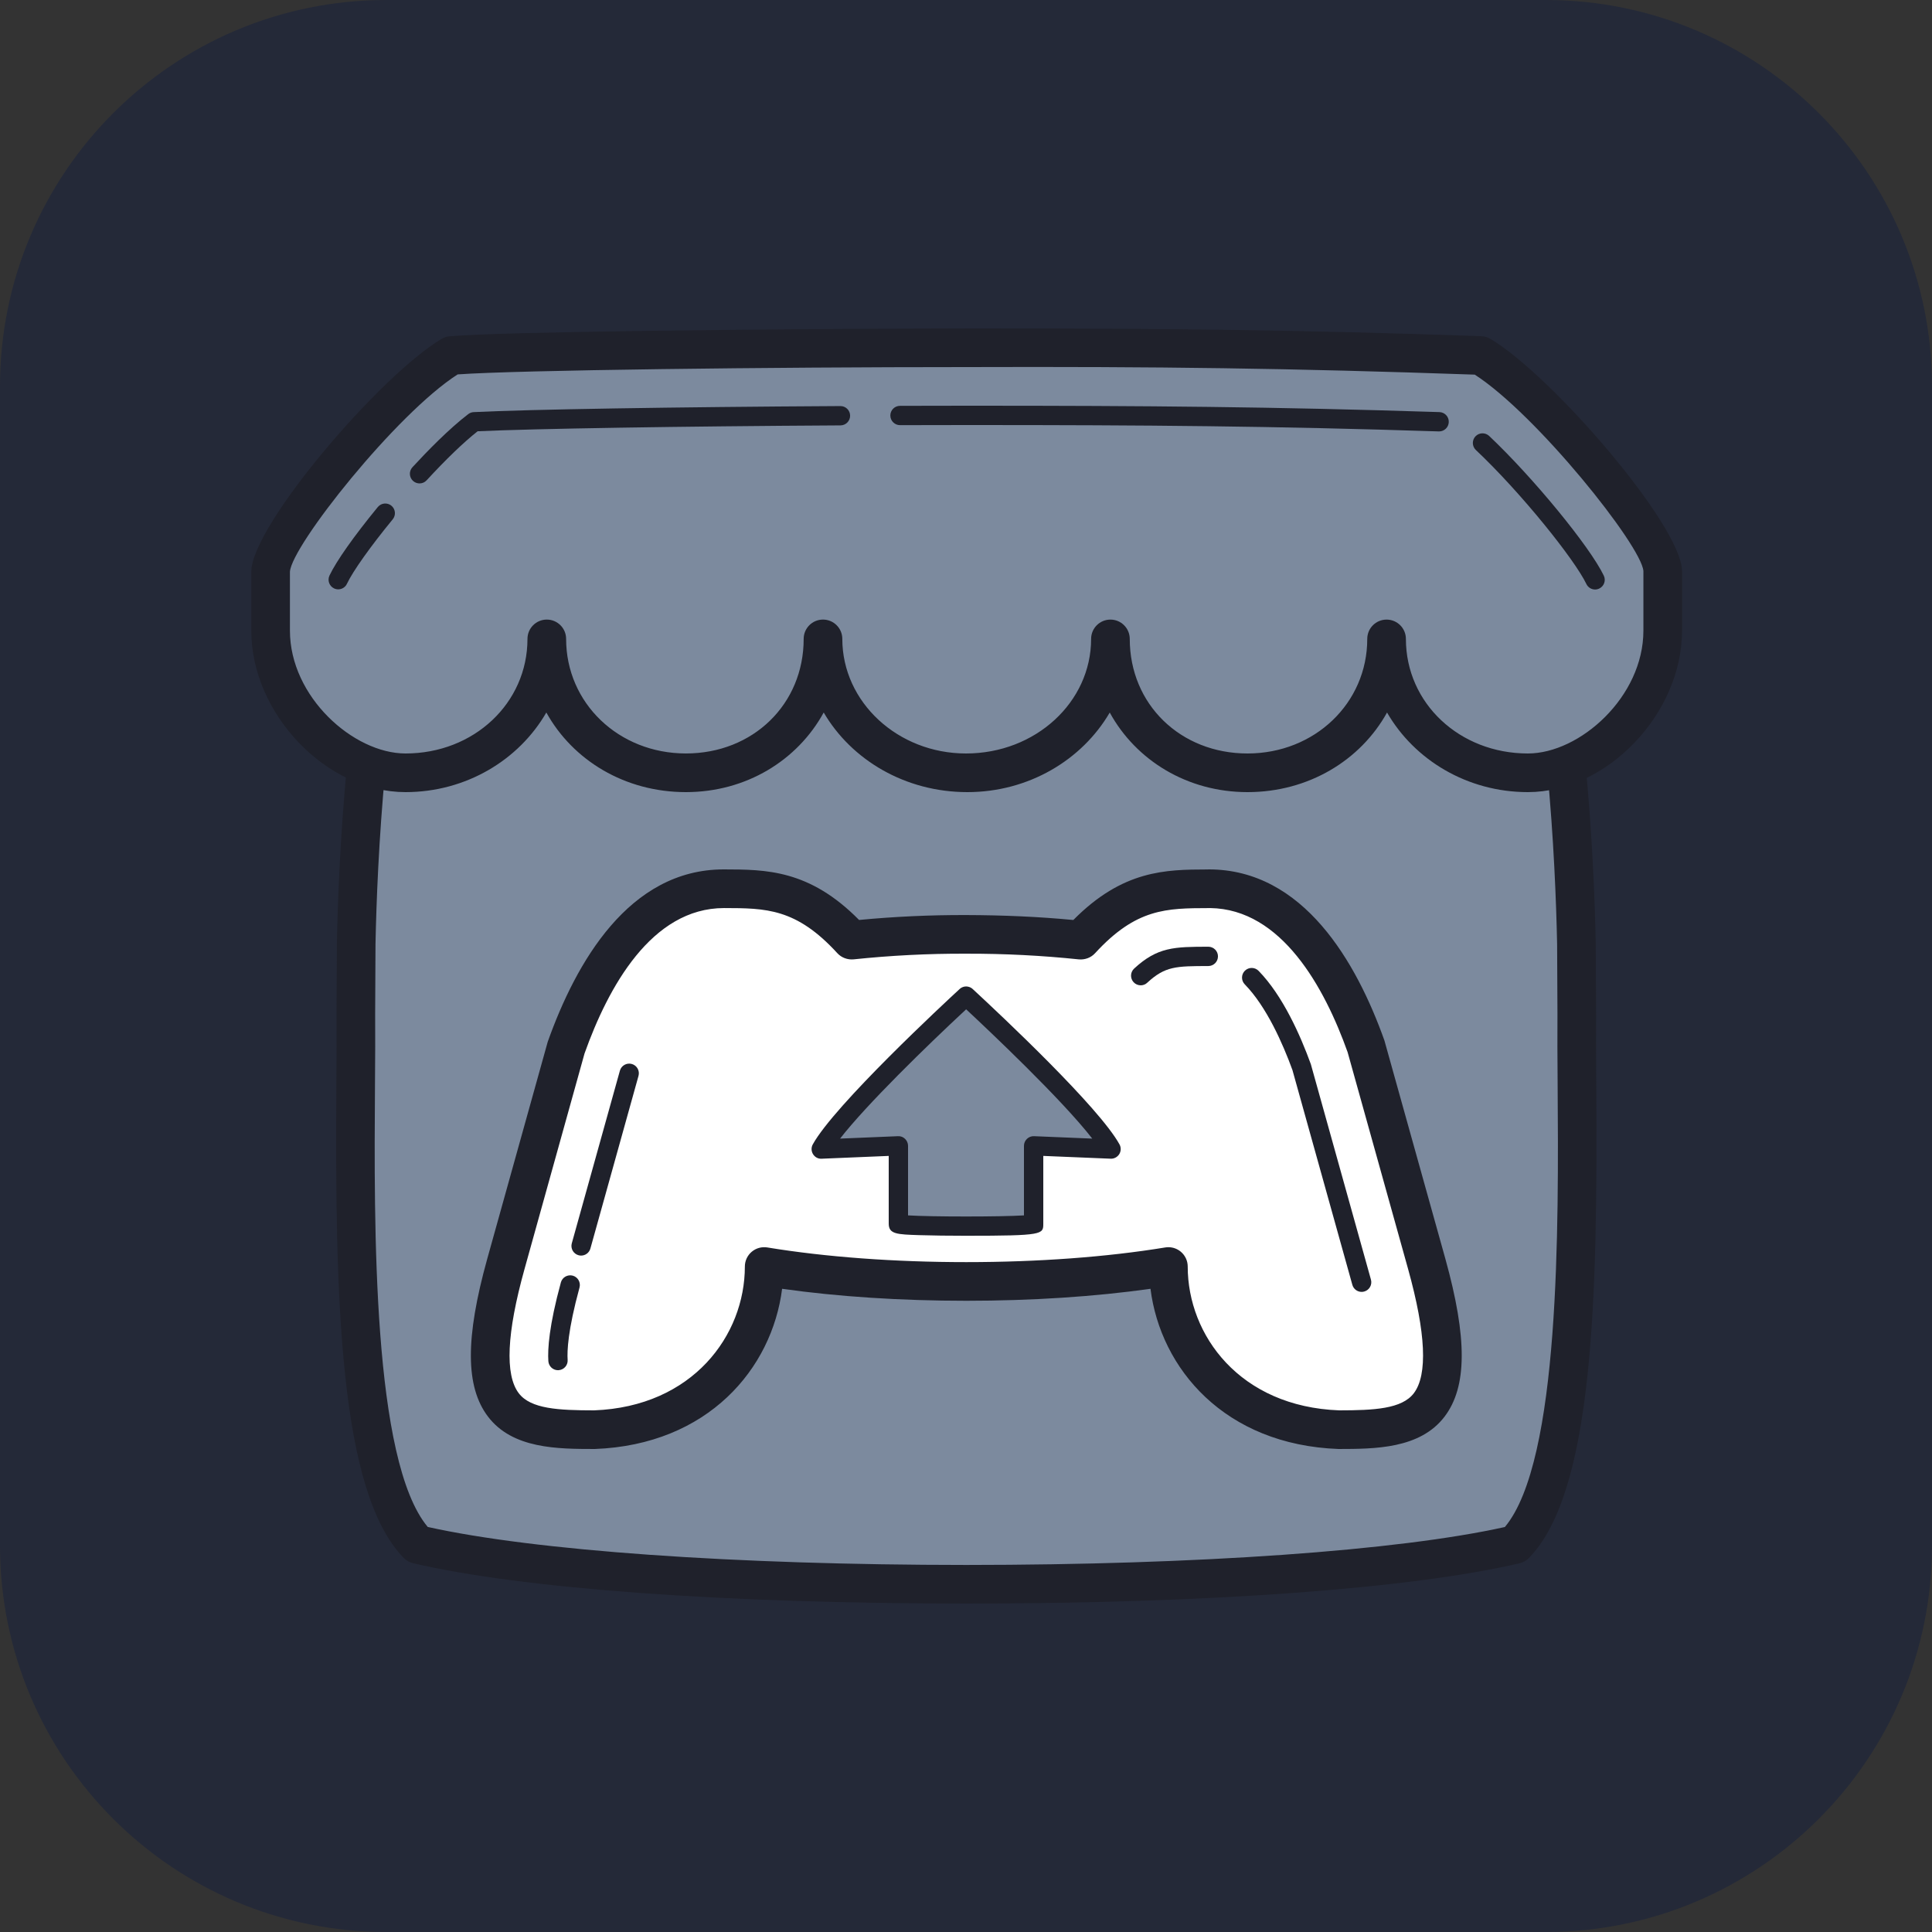 <svg xmlns="http://www.w3.org/2000/svg" xmlns:xlink="http://www.w3.org/1999/xlink" viewBox="0,0,256,256" width="48px" height="48px" fill-rule="nonzero"><rect x="0" y="0" width="256" height="256" fill="#333333" stroke="none"/><g fill="#242938" fill-rule="nonzero" stroke="none" stroke-width="1" stroke-linecap="butt" stroke-linejoin="miter" stroke-miterlimit="10" stroke-dasharray="" stroke-dashoffset="0" font-family="none" font-weight="none" font-size="none" text-anchor="none" style="mix-blend-mode: normal"><path d="M51.2,256c-28.277,0 -51.2,-22.923 -51.2,-51.2v-153.6c0,-28.277 22.923,-51.2 51.2,-51.2h153.6c28.277,0 51.2,22.923 51.2,51.2v153.6c0,28.277 -22.923,51.2 -51.2,51.2z" id="shape"></path></g><g fill="none" fill-rule="nonzero" stroke="none" stroke-width="1" stroke-linecap="butt" stroke-linejoin="miter" stroke-miterlimit="10" stroke-dasharray="" stroke-dashoffset="0" font-family="none" font-weight="none" font-size="none" text-anchor="none" style="mix-blend-mode: normal"><g transform="scale(2.56,2.56)"><path d="M76.634,18.401c-9.767,-0.343 -16.542,-0.402 -26.635,-0.401c-10.089,0.001 -23.851,0.158 -26.631,0.401h0.001c-3.143,1.866 -9.302,9.289 -9.362,11.155v3.089c0,3.112 2.313,5.917 4.93,6.94c-0.316,3.388 -0.454,6.888 -0.501,9.248v0.013c-0.007,1.223 -0.012,2.227 -0.018,3.622c0.064,7.247 -0.718,23.482 3.194,27.471c6.061,1.415 17.214,2.058 28.404,2.062h0.001c11.19,-0.003 22.343,-0.647 28.404,-2.058c3.911,-3.99 3.13,-20.225 3.194,-27.469c-0.006,-1.395 -0.011,-2.399 -0.018,-3.622v-0.013c-0.049,-2.355 -0.186,-5.852 -0.503,-9.237c2.632,-1.01 4.967,-3.829 4.967,-6.956v-3.089c-0.061,-1.867 -6.286,-9.29 -9.427,-11.156z" fill="#7c8a9e"></path><path d="M79.082,41c-3.137,0 -5.874,-1.666 -7.289,-4.12c-1.373,2.474 -4.063,4.12 -7.223,4.12c-3.12,0 -5.775,-1.646 -7.13,-4.119c-1.431,2.453 -4.198,4.119 -7.369,4.119c-3.22,0 -6.001,-1.667 -7.436,-4.121c-1.355,2.475 -4.011,4.121 -7.133,4.121c-3.161,0 -5.852,-1.646 -7.224,-4.121c-1.415,2.454 -4.152,4.121 -7.289,4.121c-4.103,0 -7.982,-4.061 -7.982,-8.356v-3.089c0.076,-2.421 6.695,-10.14 9.851,-12.014c0.129,-0.077 0.274,-0.123 0.424,-0.136c2.754,-0.241 16.59,-0.387 27.058,-0.405c9.886,0 16.729,0.064 26.329,0.401c0.167,0.006 0.332,0.054 0.476,0.14c3.175,1.886 9.838,9.606 9.917,11.981v3.122c0,4.295 -3.878,8.356 -7.98,8.356zM71.769,32.07c0.552,0 1,0.448 1,1c0,3.325 2.773,5.93 6.313,5.93c2.692,0 5.98,-2.933 5.98,-6.356v-3.089c-0.1,-1.313 -5.541,-8.115 -8.729,-10.164c-9.541,-0.332 -16.405,-0.422 -26.334,-0.391c-10.136,0 -23.166,0.155 -26.311,0.379c-3.167,2.025 -8.586,8.853 -8.681,10.21v3.055c0,3.423 3.289,6.356 5.982,6.356c3.54,0 6.312,-2.605 6.313,-5.931c0,-0.552 0.448,-1 1,-1v0c0.552,0 1,0.448 1,1c0,3.325 2.723,5.93 6.2,5.93c3.476,0 6.096,-2.549 6.096,-5.93c0,-0.552 0.448,-1 1,-1c0.552,0 1,0.448 1,1c0.001,3.271 2.872,5.931 6.402,5.931c3.603,0 6.476,-2.66 6.476,-5.93c0,-0.552 0.448,-1 1,-1c0.552,0 1,0.448 1,1c0,3.381 2.62,5.93 6.094,5.93c3.476,0 6.199,-2.605 6.199,-5.93c0,-0.552 0.447,-1 1,-1z" fill="#1f212b"></path><path d="M50.018,83c-12.529,-0.003 -22.965,-0.765 -28.633,-2.088c-0.185,-0.043 -0.354,-0.138 -0.486,-0.273c-3.354,-3.421 -3.564,-13.548 -3.489,-24.514c0.009,-1.362 0.018,-2.6 0.009,-3.648l0.018,-3.636c0.043,-2.193 0.17,-5.553 0.524,-9.264c0.052,-0.55 0.538,-0.951 1.091,-0.9c0.55,0.053 0.953,0.541 0.9,1.091c-0.349,3.648 -0.473,6.954 -0.516,9.085l-0.018,3.62c0.009,1.044 0.001,2.293 -0.009,3.667c-0.05,7.32 -0.134,19.47 2.731,22.895c5.526,1.23 15.898,1.964 27.876,1.967c11.974,-0.003 22.346,-0.735 27.876,-1.964c2.865,-3.425 2.781,-15.574 2.731,-22.894c-0.01,-1.373 -0.018,-2.622 -0.009,-3.679l-0.018,-3.607c-0.045,-2.158 -0.172,-5.487 -0.518,-9.081c-0.053,-0.55 0.35,-1.038 0.9,-1.091c0.556,-0.046 1.039,0.351 1.091,0.9c0.352,3.655 0.48,7.038 0.527,9.232l0.018,3.652c-0.009,1.061 0,2.298 0.009,3.66c0.076,10.966 -0.134,21.092 -3.489,24.513c-0.133,0.136 -0.302,0.23 -0.487,0.273c-5.671,1.321 -16.106,2.081 -28.629,2.084z" fill="#1f212b"></path><path d="M69.284,74c-5.67,-0.209 -8.808,-4.328 -8.808,-8.445c-3.138,0.515 -6.8,0.772 -10.461,0.772h-0.002c-3.661,0 -7.322,-0.257 -10.459,-0.772c0,4.116 -3.138,8.233 -8.808,8.445c-3.823,-0.006 -6.888,-0.212 -4.566,-8.569l3.132,-11.238c2.917,-8.19 7.099,-8.193 8.144,-8.193c2.214,0.005 4.186,0 6.621,2.66c1.92,-0.201 3.923,-0.302 5.931,-0.298h0.003c2.008,-0.003 4.01,0.1 5.931,0.3c2.438,-2.659 4.404,-2.653 6.618,-2.659h0.006v-0.003c1.048,0 5.231,0 8.148,8.19l3.134,11.238c2.324,8.36 -0.741,8.566 -4.564,8.572zM50.006,51.559v0.002c-0.005,0.005 -6.357,5.839 -7.499,7.914l3.993,-0.167v4.027c0,0.17 7,0.17 7,0v-4.027l4.007,0.166c-1.142,-2.075 -7.499,-7.914 -7.499,-7.914v-0.002l-0.001,0.001z" fill="#ffffff"></path><path d="M69.286,75c-5.904,-0.217 -9.216,-4.165 -9.737,-8.292c-2.88,0.406 -6.15,0.62 -9.534,0.62c-3.384,0 -6.654,-0.213 -9.533,-0.62c-0.521,4.125 -3.829,8.072 -9.697,8.292c-1.919,-0.002 -4.259,-0.006 -5.528,-1.679c-1.167,-1.538 -1.179,-4.054 -0.039,-8.157l3.132,-11.239c1.461,-4.108 4.205,-8.925 9.108,-8.925c2.193,0.005 4.433,0.009 7.008,2.617c1.805,-0.172 3.664,-0.26 5.545,-0.254c1.908,0.006 3.725,0.083 5.545,0.256c2.559,-2.587 4.781,-2.61 6.932,-2.616c0.026,-0.002 0.053,-0.003 0.079,-0.003c4.906,0 7.651,4.815 9.09,8.855l3.156,11.304c0,0 0,0 0,0.001c1.14,4.105 1.128,6.623 -0.04,8.161c-1.269,1.673 -3.608,1.676 -5.487,1.679zM60.476,64.555c0.235,0 0.465,0.083 0.647,0.238c0.224,0.19 0.353,0.469 0.353,0.762c0,3.556 2.695,7.256 7.845,7.445c1.791,-0.003 3.239,-0.07 3.859,-0.888c0.723,-0.953 0.624,-3.111 -0.294,-6.416l-3.134,-11.237c-1.194,-3.345 -3.416,-7.408 -7.114,-7.458c-0.023,0.001 -0.047,0.002 -0.07,0.002c-2.194,0.006 -3.756,0.011 -5.887,2.335c-0.213,0.233 -0.525,0.348 -0.841,0.319c-1.906,-0.198 -3.814,-0.299 -5.826,-0.294c-1.993,-0.009 -3.944,0.096 -5.831,0.293c-0.312,0.029 -0.628,-0.085 -0.842,-0.319c-2.13,-2.328 -3.696,-2.331 -5.863,-2.336c-3.757,0 -6,4.094 -7.223,7.528l-3.11,11.171c-0.918,3.303 -1.017,5.46 -0.295,6.412c0.621,0.818 2.069,0.885 3.898,0.888c5.111,-0.192 7.806,-3.891 7.806,-7.445c0,-0.293 0.129,-0.572 0.353,-0.762c0.224,-0.19 0.517,-0.272 0.81,-0.225c3.025,0.497 6.585,0.759 10.297,0.759c3.713,0 7.274,-0.263 10.3,-0.759c0.054,-0.008 0.108,-0.013 0.162,-0.013z" fill="#1f212b"></path><path d="M50.004,63.963c-0.882,0 -1.764,-0.011 -2.425,-0.032c-1.149,-0.037 -1.579,-0.051 -1.579,-0.596v-3.505l-3.472,0.145c-0.187,0.012 -0.351,-0.083 -0.446,-0.236c-0.095,-0.153 -0.1,-0.346 -0.013,-0.504c1.119,-2.033 6.858,-7.358 7.577,-8.021c0.016,-0.017 0.034,-0.032 0.052,-0.047c0.122,-0.095 0.278,-0.132 0.429,-0.092h0.002c0.086,0.021 0.163,0.064 0.224,0.123c1.54,1.425 6.542,6.127 7.592,8.036c0.087,0.158 0.082,0.351 -0.013,0.504c-0.095,0.153 -0.269,0.246 -0.446,0.236l-3.486,-0.144v3.506c0,0.556 0,0.627 -3.996,0.627zM47,62.908c1.19,0.076 4.81,0.077 6,0v-3.599c0,-0.136 0.056,-0.267 0.154,-0.361c0.098,-0.094 0.232,-0.147 0.367,-0.139l3.014,0.125c-1.577,-2.035 -5.375,-5.618 -6.528,-6.692c-2.057,1.912 -5.157,4.932 -6.525,6.692l2.997,-0.125c0.15,-0.007 0.27,0.045 0.367,0.139c0.098,0.094 0.154,0.224 0.154,0.361z" fill="#1f212b"></path><path d="M82.562,30.513c-0.187,0 -0.365,-0.104 -0.451,-0.284c-0.608,-1.267 -3.367,-4.717 -5.72,-6.937c-0.201,-0.189 -0.21,-0.506 -0.021,-0.707c0.189,-0.2 0.506,-0.209 0.707,-0.021c2.273,2.145 5.213,5.727 5.935,7.231c0.12,0.249 0.015,0.548 -0.234,0.667c-0.07,0.035 -0.144,0.051 -0.216,0.051z" fill="#1f212b"></path><path d="M74.489,22.33c-0.006,0 -0.011,0 -0.017,0c-8.573,-0.278 -15.13,-0.33 -24.23,-0.33h-0.243c-1.108,0 -2.251,0.002 -3.414,0.006h-0.001c-0.275,0 -0.499,-0.223 -0.5,-0.499c-0.001,-0.276 0.222,-0.5 0.499,-0.501c1.163,-0.004 2.307,-0.006 3.416,-0.006h0.243c9.11,0 15.675,0.053 24.263,0.33c0.276,0.009 0.493,0.24 0.483,0.516c-0.008,0.27 -0.23,0.484 -0.499,0.484z" fill="#1f212b"></path><path d="M21.716,25.022c-0.121,0 -0.243,-0.044 -0.339,-0.132c-0.203,-0.187 -0.216,-0.503 -0.029,-0.707c0.769,-0.834 1.893,-1.987 2.889,-2.749c0.081,-0.062 0.178,-0.098 0.279,-0.103c2.86,-0.141 10.312,-0.264 18.983,-0.313c0.001,0 0.002,0 0.003,0c0.275,0 0.499,0.222 0.5,0.497c0.001,0.276 -0.221,0.501 -0.497,0.503c-8.371,0.048 -15.86,0.169 -18.783,0.304c-0.724,0.572 -1.633,1.446 -2.639,2.538c-0.098,0.108 -0.232,0.162 -0.367,0.162z" fill="#1f212b"></path><path d="M17.506,30.504c-0.071,0 -0.144,-0.015 -0.213,-0.048c-0.25,-0.118 -0.356,-0.416 -0.239,-0.666c0.352,-0.745 1.263,-2.037 2.501,-3.546c0.175,-0.213 0.49,-0.245 0.704,-0.069c0.213,0.175 0.244,0.49 0.069,0.704c-1.154,1.405 -2.062,2.685 -2.371,3.338c-0.083,0.181 -0.263,0.287 -0.451,0.287z" fill="#1f212b"></path><path d="M70.478,66.868c-0.219,0 -0.419,-0.145 -0.481,-0.366l-3.1,-11.115c-0.497,-1.366 -1.339,-3.281 -2.468,-4.437c-0.193,-0.198 -0.189,-0.514 0.008,-0.707c0.199,-0.193 0.515,-0.189 0.707,0.008c1.254,1.284 2.163,3.336 2.705,4.831l3.111,11.151c0.074,0.266 -0.081,0.542 -0.347,0.616c-0.045,0.013 -0.091,0.019 -0.135,0.019z" fill="#1f212b"></path><path d="M59.043,51c-0.134,0 -0.269,-0.054 -0.367,-0.16c-0.188,-0.203 -0.176,-0.519 0.027,-0.707c1.214,-1.124 2.091,-1.126 3.838,-1.131h0.001c0.275,0 0.5,0.223 0.5,0.499c0,0.276 -0.223,0.501 -0.499,0.501c-1.671,0.004 -2.234,0.006 -3.162,0.864c-0.094,0.091 -0.216,0.134 -0.338,0.134z" fill="#1f212b"></path><path d="M30.078,64.989c-0.044,0 -0.09,-0.006 -0.135,-0.019c-0.266,-0.074 -0.421,-0.35 -0.347,-0.616l2.49,-8.936c0.074,-0.266 0.35,-0.421 0.616,-0.347c0.266,0.074 0.421,0.35 0.347,0.616l-2.49,8.936c-0.061,0.221 -0.262,0.366 -0.481,0.366z" fill="#1f212b"></path><path d="M28.882,70.922c-0.261,0 -0.48,-0.202 -0.499,-0.466c-0.042,-0.621 0.035,-1.832 0.648,-4.078c0.073,-0.267 0.349,-0.421 0.614,-0.351c0.266,0.073 0.423,0.348 0.351,0.614c-0.607,2.222 -0.646,3.301 -0.615,3.746c0.019,0.275 -0.189,0.514 -0.465,0.533c-0.011,0.001 -0.022,0.002 -0.034,0.002z" fill="#1f212b"></path></g></g></svg>